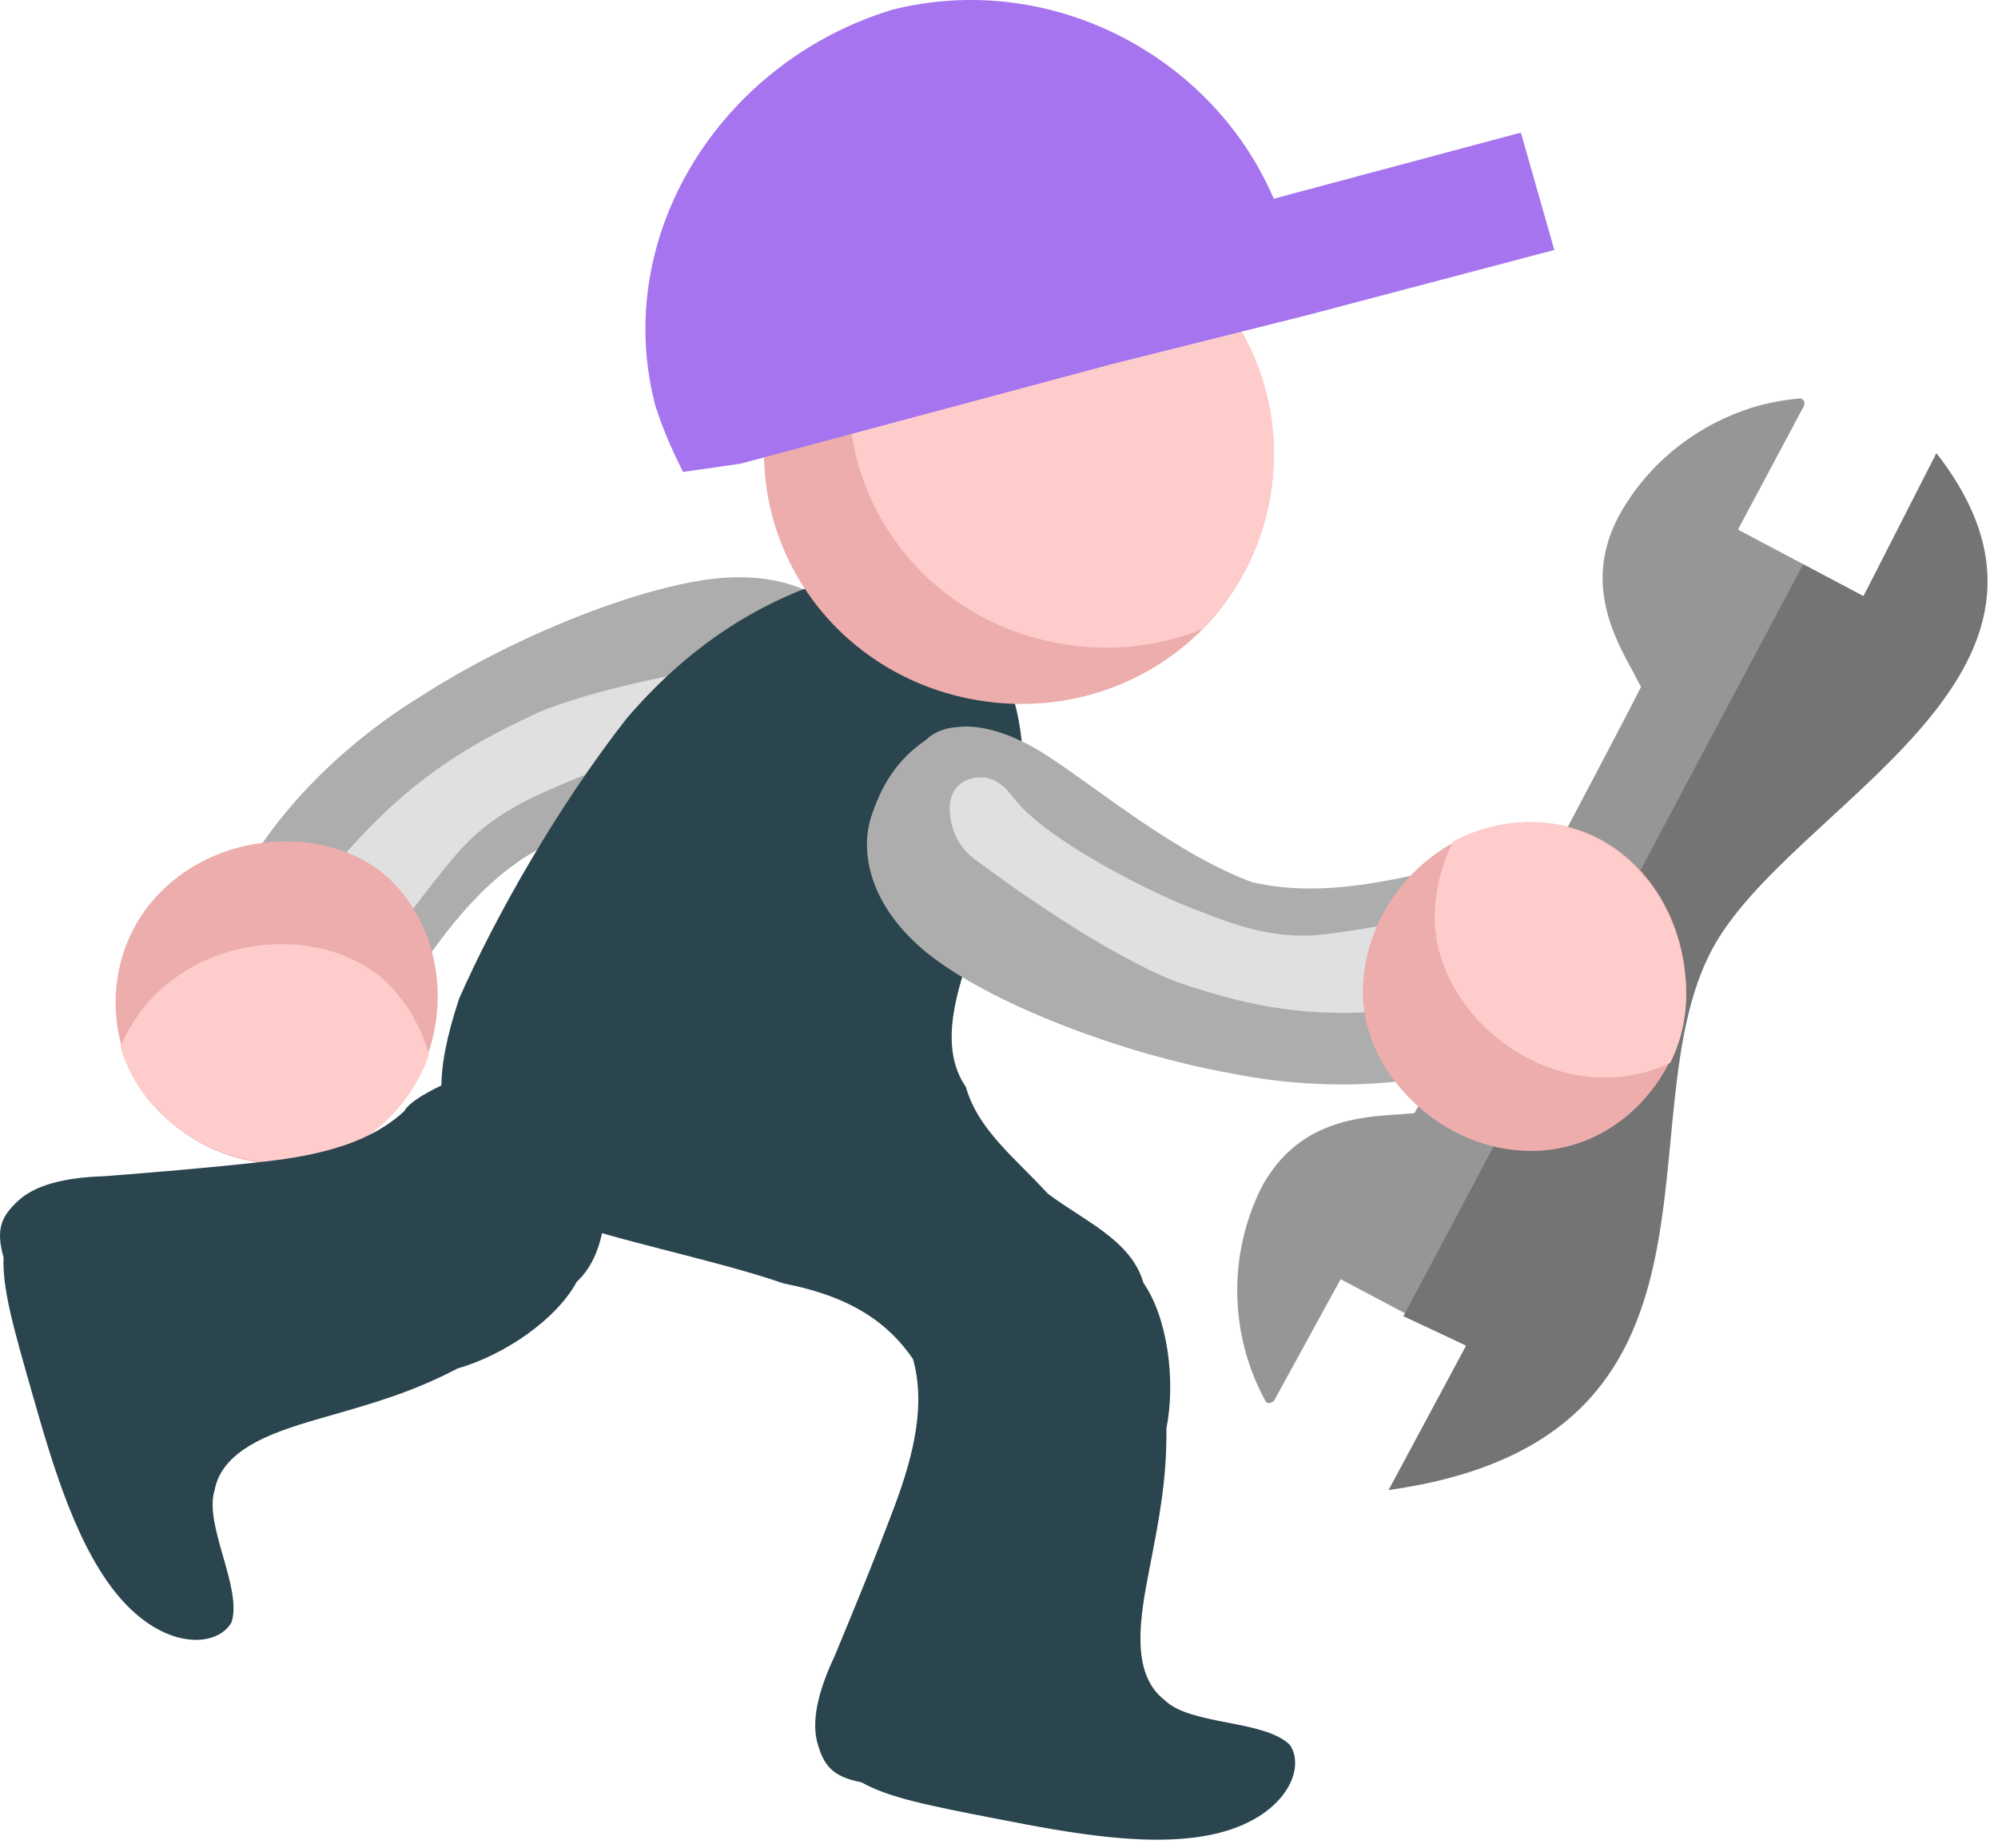 <svg width="186" height="172" viewBox="0 0 186 172" fill="none" xmlns="http://www.w3.org/2000/svg">
<g clip-path="url(#clip0_1020_18)">
<path d="M19.652 95.238C19.123 94.568 18.855 93.752 18.685 92.94C17.428 90.228 18.883 86.246 22.439 81.658C25.303 76.459 30.851 69.931 39.116 64.849C47.947 59.144 60.189 54.25 67.571 53.765C74.888 53.342 78.61 56.776 79.866 59.487C81.123 62.198 81.765 64.895 81.027 68.195C80.991 69.213 80.495 70.249 79.658 71.126C78.397 72.603 76.073 73.894 72.771 74.635C67.382 75.777 57.331 76.113 49.858 79.198C43.052 83.015 38.779 90.896 35.955 94.788C32.718 98.736 29.111 99.912 25.756 99.144C23.748 99.102 21.032 97.451 19.652 95.238Z" fill="#ADADAD"/>
<path d="M73.673 68.094C68.894 67.354 58.47 70.457 53.624 72.46C49.59 74.13 45.756 75.709 42.474 79.535C41.633 80.51 37.408 85.627 33.394 91.777C32.84 92.621 31.621 94.524 29.599 94.863C28.24 95.092 26.416 94.646 25.654 93.565C23.362 90.33 30.063 80.771 36.783 74.737C41.772 70.263 46.42 68.062 49.938 66.395C49.938 66.395 56.348 63.357 72.44 61.244C72.817 61.194 74.018 61.045 75.323 61.564C76.503 62.023 78.495 63.324 78.395 65.181C78.323 66.615 77.061 67.505 76.981 67.566C75.698 68.448 74.116 68.159 73.673 68.094Z" fill="#E0E0E0"/>
<path d="M14.454 103.099C13.036 101.578 11.935 99.664 11.384 97.622C9.924 92.625 10.979 86.719 15.375 82.62C21.635 76.782 31.884 77.083 36.753 82.305C40.777 86.62 41.731 92.936 39.751 98.379C38.958 100.636 37.625 102.741 35.76 104.48C29.492 110.31 20.176 109.235 14.454 103.099Z" fill="#EDADAD"/>
<path d="M14.327 102.958C12.888 101.415 11.774 99.487 11.223 97.416C12.011 95.533 13.198 93.756 14.821 92.242C21.155 86.336 31.538 86.635 36.462 91.915C38.147 93.722 39.288 95.898 39.944 98.171C39.136 100.457 37.788 102.589 35.901 104.348C29.546 110.261 20.124 109.175 14.327 102.958Z" fill="#FFCCCC"/>
<path d="M42.741 92.952C40.414 99.998 40.634 103.79 42.874 107.047C44.193 110.115 46.61 112.459 52.127 113.531C57.478 115.509 66.695 117.3 72.957 119.465C79.406 120.719 82.746 123.242 84.988 126.49C86.121 130.459 85.242 134.984 83.266 140.223C81.297 145.474 79.497 149.81 77.695 154.156C76.07 157.589 75.541 160.309 76.113 162.294C76.684 164.28 77.432 165.362 80.19 165.898C82.781 167.349 86.462 168.065 92.911 169.318C99.361 170.572 107.645 172.182 113.708 170.549C119.762 168.914 121.564 164.568 120.07 162.403C117.653 160.059 110.862 160.614 108.445 158.269C105.117 155.738 106.17 150.319 107.05 145.794C107.929 141.269 108.631 137.656 108.588 132.952C109.466 128.436 108.686 122.651 106.444 119.404C105.311 115.434 100.874 113.625 97.544 111.103C94.39 107.678 91.05 105.154 89.918 101.175C87.677 97.928 88.557 93.403 90.534 88.154C92.512 82.905 95.015 74.956 95.147 69.348C94.543 62.66 91.554 58.33 88.216 55.797C84.888 53.265 81.197 52.548 76.064 54.372C70.924 56.184 64.528 59.638 58.332 66.878C51.959 75.032 46.17 85.164 42.741 92.952Z" fill="#2B454E"/>
<path d="M118.154 46.737C117.235 51.468 114.954 55.548 111.851 58.673C106.484 64.007 98.593 66.66 90.377 65.063C77.469 62.554 69.08 50.421 71.556 37.679C73.125 29.61 78.585 23.428 85.691 20.623C89.815 18.898 94.517 18.345 99.278 19.27C112.244 21.801 120.629 34.005 118.154 46.737Z" fill="#EDADAD"/>
<path d="M118.168 46.668C117.251 51.39 114.984 55.452 111.882 58.568C107.7 60.271 103.024 60.747 98.224 59.814C85.364 57.315 76.995 45.236 79.466 32.524C80.384 27.802 82.66 23.742 85.819 20.648C89.932 18.931 94.612 18.384 99.354 19.305C112.284 21.809 120.637 33.966 118.168 46.668Z" fill="#FFCCCC"/>
<path d="M144.697 23.268L141.584 12.343L118.577 18.496C112.869 5.152 97.738 -2.801 83.039 0.912C66.935 5.83 56.859 22.137 61.025 37.81C61.87 40.429 62.731 42.186 63.584 43.93L68.939 43.158L103.352 33.935L121.707 29.333" fill="#A674EE"/>
<path d="M37.634 103.422C34.611 106.237 30.188 107.506 24.608 108.123C19.035 108.751 14.35 109.114 9.663 109.486C5.861 109.603 3.208 110.361 1.691 111.767C0.185 113.176 -0.438 114.338 0.331 117.035C0.214 119.997 1.255 123.601 3.062 129.922C4.869 136.243 7.204 144.358 11.414 149.007C15.625 153.655 20.31 153.293 21.564 150.98C22.555 147.77 18.978 141.96 19.968 138.75C20.707 134.636 26.026 133.113 30.449 131.843C34.882 130.576 38.421 129.562 42.594 127.379C47.017 126.109 51.82 122.785 53.686 119.317C56.709 116.502 56.302 111.727 57.041 107.612C58.655 103.24 59.394 99.125 62.416 96.31C64.302 92.846 39.51 99.956 37.634 103.422Z" fill="#2B454E"/>
<path d="M117.752 130.313C114.469 124.229 114.294 116.855 117.418 110.557C120.758 104.298 126.587 103.947 130.329 103.723L131.676 103.612C134.186 99.215 150.644 68.209 152.768 63.933C152.556 63.57 152.282 63.02 152.046 62.565C150.206 59.217 147.438 54.147 150.707 48.017C153.393 43.138 157.859 39.605 163.091 37.948C164.547 37.491 166.056 37.227 167.495 37.092C167.595 37.062 167.595 37.062 167.719 37.125C167.973 37.258 168.055 37.55 167.922 37.804L161.792 49.296L173.481 55.489L179.669 44.197C180.127 43.948 180.351 43.981 180.534 44.244C183.912 50.29 183.991 57.702 180.867 63.999C177.427 70.287 171.822 70.672 167.986 70.934C167.475 70.991 167.059 71.011 166.639 71.045C164.129 75.442 147.671 106.448 145.547 110.724C145.759 111.087 146.033 111.637 146.269 112.092C148.109 115.44 150.877 120.51 147.608 126.639C144.014 132.765 137.813 136.84 130.791 137.465C130.691 137.494 130.691 137.494 130.567 137.432C130.313 137.299 130.231 137.006 130.364 136.753L136.494 125.26L124.805 119.067L118.617 130.359C118.546 130.489 118.359 130.55 118.159 130.609C118.059 130.638 117.805 130.505 117.752 130.313Z" fill="#969696"/>
<path fill-rule="evenodd" clip-rule="evenodd" d="M130.644 122.513L167.859 52.523L173.473 55.495L180.265 42.177C196.523 63.026 166.522 74.902 159.364 88.41C150.957 104.254 163.342 133.902 129.265 138.695L136.489 125.252L130.644 122.513Z" fill="#747474"/>
<path d="M149.529 90.95C149.459 91.8 149.099 92.58 148.669 93.29C147.739 96.13 143.959 98.05 138.229 98.98C132.589 100.83 124.079 101.82 114.569 99.9C104.209 98.05 91.919 93.29 86.189 88.61C80.549 83.93 80.169 78.88 81.099 76.04C82.029 73.2 83.399 70.79 86.189 68.88C86.909 68.16 87.979 67.74 89.189 67.67C91.119 67.45 93.699 68.09 96.619 69.8C101.339 72.64 108.919 79.25 116.489 82.09C124.069 83.94 132.569 81.09 137.289 80.17C142.349 79.49 145.789 81.09 147.719 83.94C149.179 85.34 150.039 88.39 149.529 90.95Z" fill="#ADADAD"/>
<path d="M94.33 74.23C97.16 77.98 106.38 82.76 111.03 84.57C114.9 86.08 118.57 87.52 123.32 86.97C124.53 86.83 130.76 85.99 137.5 84.24C138.43 84 140.5 83.45 142.12 84.57C143.21 85.32 144.18 86.87 144.02 88.17C143.52 92.05 132.71 94.44 124.16 94.27C117.82 94.14 113.18 92.6 109.67 91.44C109.67 91.44 103.27 89.31 90.77 80C90.47 79.78 89.55 79.08 88.98 77.83C88.46 76.7 87.92 74.42 89.19 73.15C90.16 72.17 91.61 72.37 91.71 72.38C93.15 72.6 94.06 73.88 94.33 74.23Z" fill="#E0E0E0"/>
<path d="M156.971 92.43C156.971 94.56 156.481 96.76 155.501 98.68C153.191 103.44 148.451 107.13 142.521 107.13C134.071 107.13 126.871 99.75 126.871 92.44C126.871 86.4 130.431 81.01 135.531 78.31C137.631 77.17 140.001 76.53 142.521 76.53C150.971 76.52 156.971 83.83 156.971 92.43Z" fill="#EDADAD"/>
<path d="M156.971 92.62C156.971 94.78 156.471 97 155.481 98.94C153.641 99.8 151.591 100.3 149.401 100.3C140.841 100.3 133.561 92.83 133.561 85.44C133.561 82.92 134.201 80.49 135.261 78.33C137.381 77.18 139.791 76.53 142.341 76.53C150.891 76.52 156.971 83.92 156.971 92.62Z" fill="#FFCCCC"/>
</g>
<defs>
<clipPath id="clip0_1020_18">
<rect width="185.03" height="171.25" fill="white"/>
</clipPath>
</defs>
</svg>
